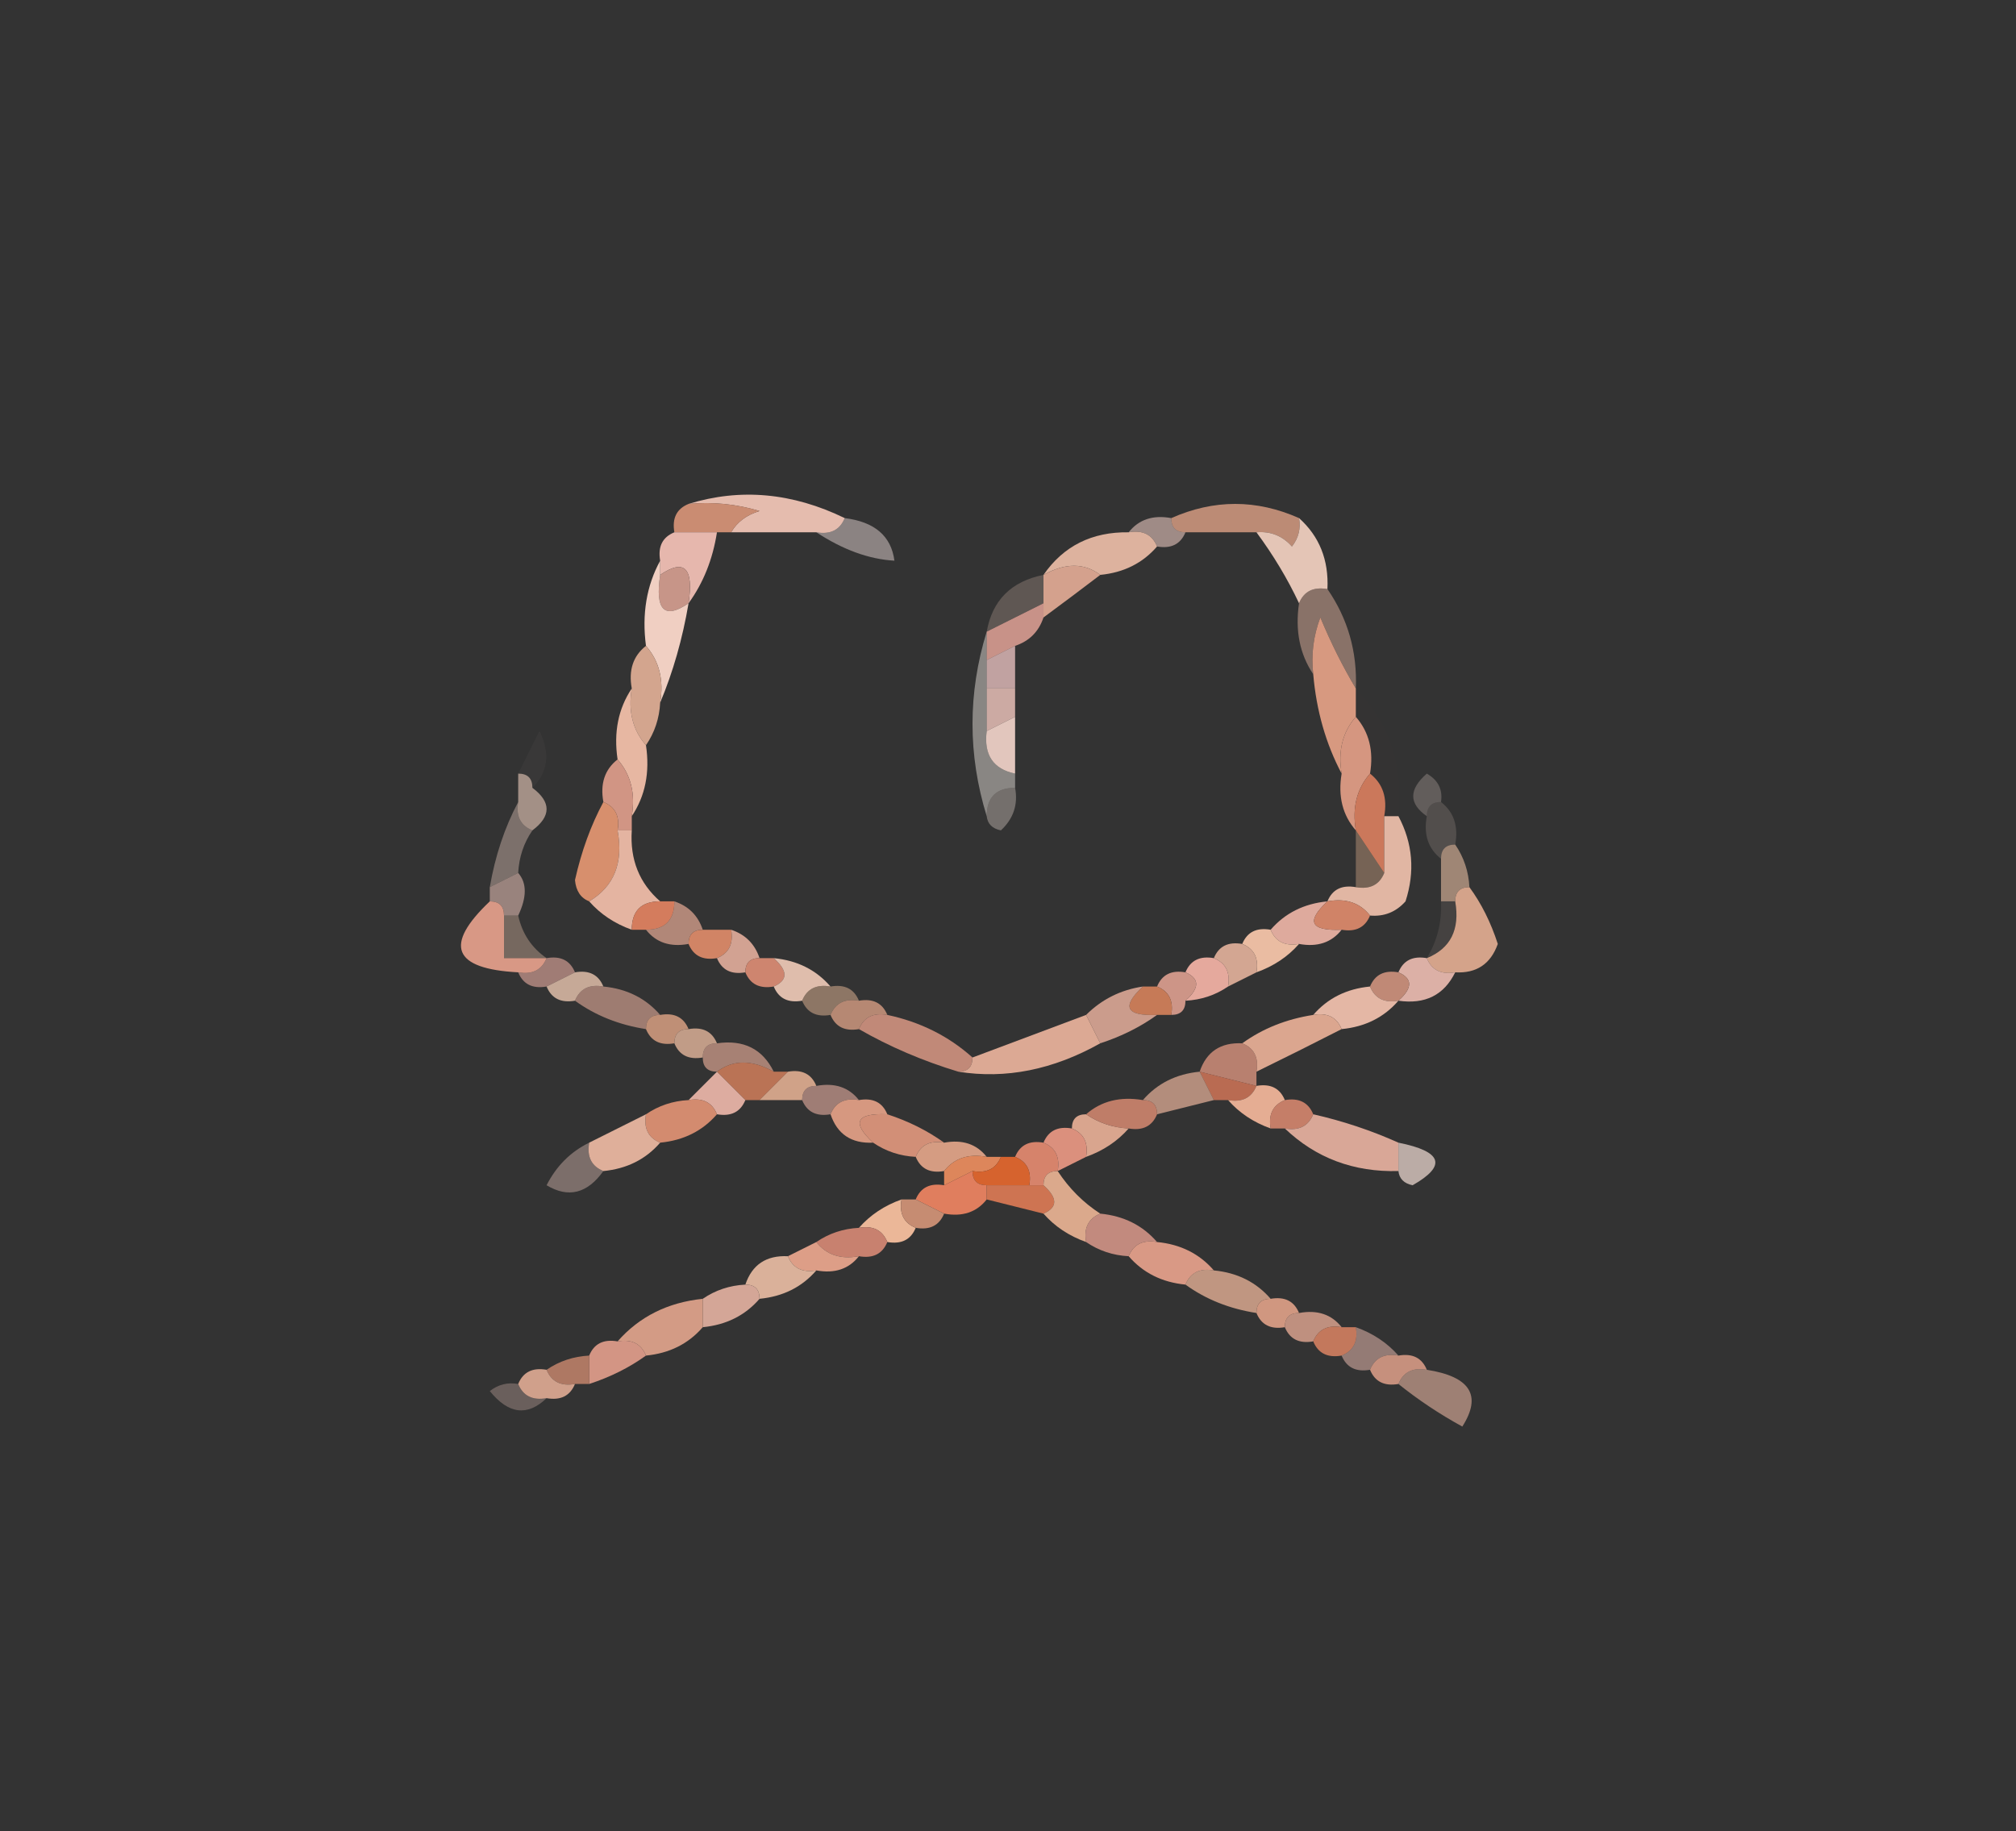 <?xml version="1.0" encoding="UTF-8"?>
<!DOCTYPE svg PUBLIC "-//W3C//DTD SVG 1.1//EN" "http://www.w3.org/Graphics/SVG/1.1/DTD/svg11.dtd">
<svg xmlns="http://www.w3.org/2000/svg" version="1.1" width="142px" height="129px" style="shape-rendering:geometricPrecision; text-rendering:geometricPrecision; image-rendering:optimizeQuality; fill-rule:evenodd; clip-rule:evenodd" xmlns:xlink="http://www.w3.org/1999/xlink">
<rect width="100%" height="100%" fill="#333333" stroke="none"/>
<g><path style="opacity:1" fill="#e5bcae" d="M 48.5,35.5 C 52.148,34.375 55.815,34.708 59.5,36.5C 59.158,37.338 58.492,37.672 57.5,37.5C 55.5,37.5 53.5,37.5 51.5,37.5C 51.917,36.778 52.584,36.278 53.5,36C 51.866,35.507 50.199,35.34 48.5,35.5 Z"/></g>
<g><path style="opacity:0.773" fill="#e3a488" d="M 91.5,36.5 C 91.631,37.239 91.464,37.906 91,38.5C 90.329,37.748 89.496,37.414 88.5,37.5C 86.833,37.5 85.167,37.5 83.5,37.5C 82.833,37.5 82.5,37.167 82.5,36.5C 85.5,35.167 88.5,35.167 91.5,36.5 Z"/></g>
<g><path style="opacity:0.894" fill="#dc977a" d="M 48.5,35.5 C 50.199,35.34 51.866,35.507 53.5,36C 52.584,36.278 51.917,36.778 51.5,37.5C 51.167,37.5 50.833,37.5 50.5,37.5C 49.5,37.5 48.5,37.5 47.5,37.5C 47.328,36.508 47.662,35.842 48.5,35.5 Z"/></g>
<g><path style="opacity:0.573" fill="#efcdc3" d="M 79.5,37.5 C 80.209,36.596 81.209,36.263 82.5,36.5C 82.5,37.167 82.833,37.5 83.5,37.5C 83.158,38.338 82.492,38.672 81.5,38.5C 81.158,37.662 80.492,37.328 79.5,37.5 Z"/></g>
<g><path style="opacity:0.439" fill="#fbe9e6" d="M 59.5,36.5 C 61.606,36.762 62.773,37.762 63,39.5C 61.208,39.398 59.375,38.732 57.5,37.5C 58.492,37.672 59.158,37.338 59.5,36.5 Z"/></g>
<g><path style="opacity:0.925" fill="#f4c1b7" d="M 47.5,37.5 C 48.5,37.5 49.5,37.5 50.5,37.5C 50.204,39.403 49.538,41.07 48.5,42.5C 48.869,40.007 48.203,39.34 46.5,40.5C 46.5,40.167 46.5,39.833 46.5,39.5C 46.328,38.508 46.662,37.842 47.5,37.5 Z"/></g>
<g><path style="opacity:1" fill="#ddb29e" d="M 79.5,37.5 C 80.492,37.328 81.158,37.662 81.5,38.5C 80.486,39.674 79.153,40.34 77.5,40.5C 76.368,39.646 75.035,39.646 73.5,40.5C 74.911,38.461 76.911,37.461 79.5,37.5 Z"/></g>
<g><path style="opacity:1" fill="#e4c5b6" d="M 91.5,36.5 C 92.931,37.78 93.598,39.447 93.5,41.5C 92.508,41.328 91.842,41.662 91.5,42.5C 90.692,40.78 89.692,39.113 88.5,37.5C 89.496,37.414 90.329,37.748 91,38.5C 91.464,37.906 91.631,37.239 91.5,36.5 Z"/></g>
<g><path style="opacity:0.961" fill="#daa591" d="M 77.5,40.5 C 76.205,41.488 74.872,42.488 73.5,43.5C 73.5,43.167 73.5,42.833 73.5,42.5C 73.5,41.833 73.5,41.167 73.5,40.5C 75.035,39.646 76.368,39.646 77.5,40.5 Z"/></g>
<g><path style="opacity:0.22" fill="#fbd7c7" d="M 73.5,40.5 C 73.5,41.167 73.5,41.833 73.5,42.5C 72.167,43.167 70.833,43.833 69.5,44.5C 69.894,42.29 71.227,40.957 73.5,40.5 Z"/></g>
<g><path style="opacity:1" fill="#c79588" d="M 48.5,42.5 C 46.797,43.66 46.131,42.993 46.5,40.5C 48.203,39.34 48.869,40.007 48.5,42.5 Z"/></g>
<g><path style="opacity:1" fill="#f0cfc2" d="M 46.5,39.5 C 46.5,39.833 46.5,40.167 46.5,40.5C 46.131,42.993 46.797,43.66 48.5,42.5C 48.073,45.01 47.407,47.343 46.5,49.5C 46.768,47.901 46.434,46.568 45.5,45.5C 45.205,43.265 45.539,41.265 46.5,39.5 Z"/></g>
<g><path style="opacity:1" fill="#c89288" d="M 73.5,42.5 C 73.5,42.833 73.5,43.167 73.5,43.5C 73.167,44.5 72.5,45.167 71.5,45.5C 70.833,45.833 70.167,46.167 69.5,46.5C 69.5,45.833 69.5,45.167 69.5,44.5C 70.833,43.833 72.167,43.167 73.5,42.5 Z"/></g>
<g><path style="opacity:0.443" fill="#f6c2ab" d="M 93.5,41.5 C 94.939,43.588 95.606,45.921 95.5,48.5C 94.59,46.981 93.757,45.315 93,43.5C 92.51,44.793 92.343,46.127 92.5,47.5C 91.549,46.081 91.216,44.415 91.5,42.5C 91.842,41.662 92.508,41.328 93.5,41.5 Z"/></g>
<g><path style="opacity:1" fill="#d3a58e" d="M 45.5,45.5 C 46.434,46.568 46.768,47.901 46.5,49.5C 46.443,50.609 46.11,51.609 45.5,52.5C 44.566,51.432 44.232,50.099 44.5,48.5C 44.263,47.209 44.596,46.209 45.5,45.5 Z"/></g>
<g><path style="opacity:0.725" fill="#f7cccb" d="M 71.5,45.5 C 71.5,46.5 71.5,47.5 71.5,48.5C 70.833,48.5 70.167,48.5 69.5,48.5C 69.5,47.833 69.5,47.167 69.5,46.5C 70.167,46.167 70.833,45.833 71.5,45.5 Z"/></g>
<g><path style="opacity:1" fill="#d79980" d="M 95.5,48.5 C 95.5,49.167 95.5,49.833 95.5,50.5C 94.566,51.568 94.232,52.901 94.5,54.5C 93.388,52.401 92.722,50.067 92.5,47.5C 92.343,46.127 92.51,44.793 93,43.5C 93.757,45.315 94.59,46.981 95.5,48.5 Z"/></g>
<g><path style="opacity:0.847" fill="#e7bfb7" d="M 69.5,48.5 C 70.167,48.5 70.833,48.5 71.5,48.5C 71.5,49.167 71.5,49.833 71.5,50.5C 70.833,50.833 70.167,51.167 69.5,51.5C 69.5,50.5 69.5,49.5 69.5,48.5 Z"/></g>
<g><path style="opacity:0.004" fill="#fff8f0" d="M 95.5,48.5 C 97.862,50.919 98.862,53.919 98.5,57.5C 98.167,57.5 97.833,57.5 97.5,57.5C 97.737,56.209 97.404,55.209 96.5,54.5C 96.768,52.901 96.434,51.568 95.5,50.5C 95.5,49.833 95.5,49.167 95.5,48.5 Z"/></g>
<g><path style="opacity:0.059" fill="#feeeed" d="M 98.5,50.5 C 99.833,51.167 99.833,51.167 98.5,50.5 Z"/></g>
<g><path style="opacity:1" fill="#d59680" d="M 95.5,50.5 C 96.434,51.568 96.768,52.901 96.5,54.5C 95.566,55.568 95.232,56.901 95.5,58.5C 94.566,57.432 94.232,56.099 94.5,54.5C 94.232,52.901 94.566,51.568 95.5,50.5 Z"/></g>
<g><path style="opacity:0.929" fill="#f4c1aa" d="M 44.5,48.5 C 44.232,50.099 44.566,51.432 45.5,52.5C 45.785,54.415 45.451,56.081 44.5,57.5C 44.768,55.901 44.434,54.568 43.5,53.5C 43.215,51.585 43.549,49.919 44.5,48.5 Z"/></g>
<g><path style="opacity:0.916" fill="#f2d3ca" d="M 71.5,50.5 C 71.5,51.833 71.5,53.167 71.5,54.5C 69.952,54.179 69.285,53.179 69.5,51.5C 70.167,51.167 70.833,50.833 71.5,50.5 Z"/></g>
<g><path style="opacity:0.306" fill="#eaded3" d="M 99.5,52.5 C 100.833,53.167 100.833,53.167 99.5,52.5 Z"/></g>
<g><path style="opacity:0.035" fill="#f6e3da" d="M 37.5,55.5 C 37.5,54.833 37.167,54.5 36.5,54.5C 36.987,53.527 37.487,52.527 38,51.5C 38.765,53.066 38.598,54.399 37.5,55.5 Z"/></g>
<g><path style="opacity:0.424" fill="#fff7f0" d="M 69.5,44.5 C 69.5,45.167 69.5,45.833 69.5,46.5C 69.5,47.167 69.5,47.833 69.5,48.5C 69.5,49.5 69.5,50.5 69.5,51.5C 69.285,53.179 69.952,54.179 71.5,54.5C 71.5,54.833 71.5,55.167 71.5,55.5C 70.167,55.5 69.5,56.167 69.5,57.5C 68.167,53.167 68.167,48.833 69.5,44.5 Z"/></g>
<g><path style="opacity:1" fill="#d19584" d="M 43.5,53.5 C 44.434,54.568 44.768,55.901 44.5,57.5C 44.5,57.833 44.5,58.167 44.5,58.5C 44.167,58.5 43.833,58.5 43.5,58.5C 43.672,57.508 43.338,56.842 42.5,56.5C 42.263,55.209 42.596,54.209 43.5,53.5 Z"/></g>
<g><path style="opacity:0.243" fill="#f3e1d9" d="M 101.5,56.5 C 100.833,56.5 100.5,56.833 100.5,57.5C 99.224,56.614 99.224,55.614 100.5,54.5C 101.298,54.957 101.631,55.624 101.5,56.5 Z"/></g>
<g><path style="opacity:0.71" fill="#d0b6a8" d="M 36.5,54.5 C 37.167,54.5 37.5,54.833 37.5,55.5C 38.833,56.5 38.833,57.5 37.5,58.5C 36.662,58.158 36.328,57.492 36.5,56.5C 36.5,55.833 36.5,55.167 36.5,54.5 Z"/></g>
<g><path style="opacity:0.337" fill="#f4e5dd" d="M 71.5,55.5 C 71.719,56.675 71.386,57.675 70.5,58.5C 69.893,58.376 69.56,58.043 69.5,57.5C 69.5,56.167 70.167,55.5 71.5,55.5 Z"/></g>
<g><path style="opacity:1" fill="#cb785b" d="M 96.5,54.5 C 97.404,55.209 97.737,56.209 97.5,57.5C 97.5,58.833 97.5,60.167 97.5,61.5C 96.833,60.5 96.167,59.5 95.5,58.5C 95.232,56.901 95.566,55.568 96.5,54.5 Z"/></g>
<g><path style="opacity:0.173" fill="#ead0c6" d="M 101.5,56.5 C 102.404,57.209 102.737,58.209 102.5,59.5C 101.833,59.5 101.5,59.833 101.5,60.5C 100.596,59.791 100.263,58.791 100.5,57.5C 100.5,56.833 100.833,56.5 101.5,56.5 Z"/></g>
<g><path style="opacity:0.976" fill="#db916f" d="M 42.5,56.5 C 43.338,56.842 43.672,57.508 43.5,58.5C 43.923,60.781 43.256,62.448 41.5,63.5C 40.903,63.265 40.57,62.765 40.5,62C 40.954,59.97 41.62,58.137 42.5,56.5 Z"/></g>
<g><path style="opacity:0.337" fill="#fbc199" d="M 95.5,58.5 C 96.167,59.5 96.833,60.5 97.5,61.5C 97.158,62.338 96.492,62.672 95.5,62.5C 95.5,61.167 95.5,59.833 95.5,58.5 Z"/></g>
<g><path style="opacity:0.396" fill="#ecccc1" d="M 36.5,56.5 C 36.328,57.492 36.662,58.158 37.5,58.5C 36.89,59.391 36.557,60.391 36.5,61.5C 35.833,61.833 35.167,62.167 34.5,62.5C 34.875,60.302 35.542,58.302 36.5,56.5 Z"/></g>
<g><path style="opacity:0.588" fill="#eac0a4" d="M 102.5,59.5 C 103.11,60.391 103.443,61.391 103.5,62.5C 102.833,62.5 102.5,62.833 102.5,63.5C 102.167,63.5 101.833,63.5 101.5,63.5C 101.5,62.5 101.5,61.5 101.5,60.5C 101.5,59.833 101.833,59.5 102.5,59.5 Z"/></g>
<g><path style="opacity:0.6" fill="#deb9af" d="M 36.5,61.5 C 37.116,62.202 37.116,63.202 36.5,64.5C 36.167,64.5 35.833,64.5 35.5,64.5C 35.5,63.833 35.167,63.5 34.5,63.5C 34.5,63.167 34.5,62.833 34.5,62.5C 35.167,62.167 35.833,61.833 36.5,61.5 Z"/></g>
<g><path style="opacity:1" fill="#e1b6a3" d="M 97.5,57.5 C 97.833,57.5 98.167,57.5 98.5,57.5C 99.511,59.402 99.678,61.402 99,63.5C 98.329,64.252 97.496,64.586 96.5,64.5C 95.791,63.596 94.791,63.263 93.5,63.5C 93.842,62.662 94.508,62.328 95.5,62.5C 96.492,62.672 97.158,62.338 97.5,61.5C 97.5,60.167 97.5,58.833 97.5,57.5 Z"/></g>
<g><path style="opacity:1" fill="#e4b4a1" d="M 43.5,58.5 C 43.833,58.5 44.167,58.5 44.5,58.5C 44.365,60.554 45.032,62.221 46.5,63.5C 45.167,63.5 44.5,64.167 44.5,65.5C 43.291,65.068 42.291,64.401 41.5,63.5C 43.256,62.448 43.923,60.781 43.5,58.5 Z"/></g>
<g><path style="opacity:1" fill="#d47c5d" d="M 46.5,63.5 C 46.833,63.5 47.167,63.5 47.5,63.5C 47.5,64.833 46.833,65.5 45.5,65.5C 45.167,65.5 44.833,65.5 44.5,65.5C 44.5,64.167 45.167,63.5 46.5,63.5 Z"/></g>
<g><path style="opacity:1" fill="#deaa9d" d="M 93.5,63.5 C 91.969,64.924 92.302,65.591 94.5,65.5C 93.791,66.404 92.791,66.737 91.5,66.5C 90.508,66.672 89.842,66.338 89.5,65.5C 90.514,64.326 91.847,63.66 93.5,63.5 Z"/></g>
<g><path style="opacity:1" fill="#d08367" d="M 93.5,63.5 C 94.791,63.263 95.791,63.596 96.5,64.5C 96.158,65.338 95.492,65.672 94.5,65.5C 92.302,65.591 91.969,64.924 93.5,63.5 Z"/></g>
<g><path style="opacity:0.702" fill="#e6ab95" d="M 47.5,63.5 C 48.5,63.833 49.167,64.5 49.5,65.5C 48.833,65.5 48.5,65.833 48.5,66.5C 47.209,66.737 46.209,66.404 45.5,65.5C 46.833,65.5 47.5,64.833 47.5,63.5 Z"/></g>
<g><path style="opacity:0.094" fill="#fcded0" d="M 101.5,63.5 C 101.833,63.5 102.167,63.5 102.5,63.5C 102.843,65.483 102.176,66.817 100.5,67.5C 101.234,66.292 101.567,64.959 101.5,63.5 Z"/></g>
<g><path style="opacity:1" fill="#d89885" d="M 34.5,63.5 C 35.167,63.5 35.5,63.833 35.5,64.5C 35.5,65.5 35.5,66.5 35.5,67.5C 36.5,67.5 37.5,67.5 38.5,67.5C 38.158,68.338 37.492,68.672 36.5,68.5C 31.906,68.26 31.239,66.593 34.5,63.5 Z"/></g>
<g><path style="opacity:0.337" fill="#fbd1b7" d="M 35.5,64.5 C 35.833,64.5 36.167,64.5 36.5,64.5C 36.782,65.778 37.449,66.778 38.5,67.5C 37.5,67.5 36.5,67.5 35.5,67.5C 35.5,66.5 35.5,65.5 35.5,64.5 Z"/></g>
<g><path style="opacity:1" fill="#d18465" d="M 49.5,65.5 C 50.167,65.5 50.833,65.5 51.5,65.5C 51.672,66.492 51.338,67.158 50.5,67.5C 49.508,67.672 48.842,67.338 48.5,66.5C 48.5,65.833 48.833,65.5 49.5,65.5 Z"/></g>
<g><path style="opacity:0.961" fill="#f1c1a6" d="M 87.5,66.5 C 87.842,65.662 88.508,65.328 89.5,65.5C 89.842,66.338 90.508,66.672 91.5,66.5C 90.71,67.401 89.71,68.068 88.5,68.5C 88.672,67.508 88.338,66.842 87.5,66.5 Z"/></g>
<g><path style="opacity:1" fill="#d4a38a" d="M 103.5,62.5 C 104.339,63.641 105.006,64.975 105.5,66.5C 104.995,67.918 103.995,68.585 102.5,68.5C 101.508,68.672 100.842,68.338 100.5,67.5C 102.176,66.817 102.843,65.483 102.5,63.5C 102.5,62.833 102.833,62.5 103.5,62.5 Z"/></g>
<g><path style="opacity:1" fill="#d2a292" d="M 51.5,65.5 C 52.5,65.833 53.167,66.5 53.5,67.5C 52.833,67.5 52.5,67.833 52.5,68.5C 51.508,68.672 50.842,68.338 50.5,67.5C 51.338,67.158 51.672,66.492 51.5,65.5 Z"/></g>
<g><path style="opacity:0.969" fill="#d8aa96" d="M 85.5,67.5 C 85.842,66.662 86.508,66.328 87.5,66.5C 88.338,66.842 88.672,67.508 88.5,68.5C 87.833,68.833 87.167,69.167 86.5,69.5C 86.672,68.508 86.338,67.842 85.5,67.5 Z"/></g>
<g><path style="opacity:0.576" fill="#efb2a6" d="M 38.5,67.5 C 39.492,67.328 40.158,67.662 40.5,68.5C 39.833,68.833 39.167,69.167 38.5,69.5C 37.508,69.672 36.842,69.338 36.5,68.5C 37.492,68.672 38.158,68.338 38.5,67.5 Z"/></g>
<g><path style="opacity:0.992" fill="#cf8670" d="M 53.5,67.5 C 53.833,67.5 54.167,67.5 54.5,67.5C 55.506,68.396 55.506,69.062 54.5,69.5C 53.508,69.672 52.842,69.338 52.5,68.5C 52.5,67.833 52.833,67.5 53.5,67.5 Z"/></g>
<g><path style="opacity:1" fill="#dfbdac" d="M 54.5,67.5 C 56.153,67.66 57.486,68.326 58.5,69.5C 57.508,69.328 56.842,69.662 56.5,70.5C 55.508,70.672 54.842,70.338 54.5,69.5C 55.506,69.062 55.506,68.396 54.5,67.5 Z"/></g>
<g><path style="opacity:1" fill="#e5a99d" d="M 83.5,68.5 C 83.842,67.662 84.508,67.328 85.5,67.5C 86.338,67.842 86.672,68.508 86.5,69.5C 85.609,70.11 84.609,70.443 83.5,70.5C 84.506,69.604 84.506,68.938 83.5,68.5 Z"/></g>
<g><path style="opacity:0.859" fill="#f8c4b9" d="M 98.5,68.5 C 98.842,67.662 99.508,67.328 100.5,67.5C 100.842,68.338 101.508,68.672 102.5,68.5C 101.713,70.104 100.38,70.771 98.5,70.5C 99.506,69.604 99.506,68.938 98.5,68.5 Z"/></g>
<g><path style="opacity:0.863" fill="#ddbba7" d="M 40.5,68.5 C 41.492,68.328 42.158,68.662 42.5,69.5C 41.508,69.328 40.842,69.662 40.5,70.5C 39.508,70.672 38.842,70.338 38.5,69.5C 39.167,69.167 39.833,68.833 40.5,68.5 Z"/></g>
<g><path style="opacity:0.604" fill="#e4ad9b" d="M 42.5,69.5 C 44.153,69.66 45.486,70.326 46.5,71.5C 45.833,71.5 45.5,71.833 45.5,72.5C 43.597,72.204 41.93,71.537 40.5,70.5C 40.842,69.662 41.508,69.328 42.5,69.5 Z"/></g>
<g><path style="opacity:1" fill="#cd9587" d="M 81.5,69.5 C 81.842,68.662 82.508,68.328 83.5,68.5C 84.506,68.938 84.506,69.604 83.5,70.5C 83.5,71.167 83.167,71.5 82.5,71.5C 82.672,70.508 82.338,69.842 81.5,69.5 Z"/></g>
<g><path style="opacity:1" fill="#c08976" d="M 98.5,68.5 C 99.506,68.938 99.506,69.604 98.5,70.5C 97.508,70.672 96.842,70.338 96.5,69.5C 96.842,68.662 97.508,68.328 98.5,68.5 Z"/></g>
<g><path style="opacity:0.49" fill="#ebbc9a" d="M 58.5,69.5 C 59.492,69.328 60.158,69.662 60.5,70.5C 59.508,70.328 58.842,70.662 58.5,71.5C 57.508,71.672 56.842,71.338 56.5,70.5C 56.842,69.662 57.508,69.328 58.5,69.5 Z"/></g>
<g><path style="opacity:0.835" fill="#d09980" d="M 60.5,70.5 C 61.492,70.328 62.158,70.662 62.5,71.5C 61.508,71.328 60.842,71.662 60.5,72.5C 59.508,72.672 58.842,72.338 58.5,71.5C 58.842,70.662 59.508,70.328 60.5,70.5 Z"/></g>
<g><path style="opacity:1" fill="#c67a57" d="M 80.5,69.5 C 80.833,69.5 81.167,69.5 81.5,69.5C 82.338,69.842 82.672,70.508 82.5,71.5C 82.167,71.5 81.833,71.5 81.5,71.5C 79.302,71.591 78.969,70.924 80.5,69.5 Z"/></g>
<g><path style="opacity:1" fill="#e4b7a5" d="M 96.5,69.5 C 96.842,70.338 97.508,70.672 98.5,70.5C 97.486,71.674 96.153,72.34 94.5,72.5C 94.158,71.662 93.492,71.328 92.5,71.5C 93.514,70.326 94.847,69.66 96.5,69.5 Z"/></g>
<g><path style="opacity:0.863" fill="#d79783" d="M 62.5,71.5 C 64.819,71.993 66.819,72.993 68.5,74.5C 68.5,75.167 68.167,75.5 67.5,75.5C 64.982,74.736 62.649,73.736 60.5,72.5C 60.842,71.662 61.508,71.328 62.5,71.5 Z"/></g>
<g><path style="opacity:0.941" fill="#d4a292" d="M 80.5,69.5 C 78.969,70.924 79.302,71.591 81.5,71.5C 80.329,72.345 78.995,73.011 77.5,73.5C 77.167,72.833 76.833,72.167 76.5,71.5C 77.605,70.4 78.938,69.733 80.5,69.5 Z"/></g>
<g><path style="opacity:0.808" fill="#e0a586" d="M 46.5,71.5 C 47.492,71.328 48.158,71.662 48.5,72.5C 47.833,72.5 47.5,72.833 47.5,73.5C 46.508,73.672 45.842,73.338 45.5,72.5C 45.5,71.833 45.833,71.5 46.5,71.5 Z"/></g>
<g><path style="opacity:0.988" fill="#dca790" d="M 92.5,71.5 C 93.492,71.328 94.158,71.662 94.5,72.5C 92.574,73.486 90.574,74.486 88.5,75.5C 88.672,74.508 88.338,73.842 87.5,73.5C 88.93,72.463 90.597,71.796 92.5,71.5 Z"/></g>
<g><path style="opacity:0.89" fill="#d2a991" d="M 48.5,72.5 C 49.492,72.328 50.158,72.662 50.5,73.5C 49.833,73.5 49.5,73.833 49.5,74.5C 48.508,74.672 47.842,74.338 47.5,73.5C 47.5,72.833 47.833,72.5 48.5,72.5 Z"/></g>
<g><path style="opacity:0.643" fill="#e8ac98" d="M 50.5,73.5 C 52.38,73.229 53.713,73.896 54.5,75.5C 52.965,74.646 51.632,74.646 50.5,75.5C 49.833,75.5 49.5,75.167 49.5,74.5C 49.5,73.833 49.833,73.5 50.5,73.5 Z"/></g>
<g><path style="opacity:1" fill="#dca994" d="M 76.5,71.5 C 76.833,72.167 77.167,72.833 77.5,73.5C 74.174,75.367 70.84,76.033 67.5,75.5C 68.167,75.5 68.5,75.167 68.5,74.5C 71.172,73.499 73.838,72.499 76.5,71.5 Z"/></g>
<g><path style="opacity:0.722" fill="#eb9e87" d="M 87.5,73.5 C 88.338,73.842 88.672,74.508 88.5,75.5C 88.5,75.833 88.5,76.167 88.5,76.5C 87.167,76.167 85.833,75.833 84.5,75.5C 84.973,74.094 85.973,73.427 87.5,73.5 Z"/></g>
<g><path style="opacity:0.875" fill="#ce7d5b" d="M 50.5,75.5 C 51.632,74.646 52.965,74.646 54.5,75.5C 54.833,75.5 55.167,75.5 55.5,75.5C 54.833,76.167 54.167,76.833 53.5,77.5C 53.167,77.5 52.833,77.5 52.5,77.5C 51.833,76.833 51.167,76.167 50.5,75.5 Z"/></g>
<g><path style="opacity:0.949" fill="#e5b2a5" d="M 50.5,75.5 C 51.167,76.167 51.833,76.833 52.5,77.5C 52.158,78.338 51.492,78.672 50.5,78.5C 50.158,77.662 49.492,77.328 48.5,77.5C 49.167,76.833 49.833,76.167 50.5,75.5 Z"/></g>
<g><path style="opacity:0.863" fill="#e9b495" d="M 55.5,75.5 C 56.492,75.328 57.158,75.662 57.5,76.5C 56.833,76.5 56.5,76.833 56.5,77.5C 55.5,77.5 54.5,77.5 53.5,77.5C 54.167,76.833 54.833,76.167 55.5,75.5 Z"/></g>
<g><path style="opacity:0.624" fill="#e1aa9e" d="M 57.5,76.5 C 58.791,76.263 59.791,76.596 60.5,77.5C 59.508,77.328 58.842,77.662 58.5,78.5C 57.508,78.672 56.842,78.338 56.5,77.5C 56.5,76.833 56.833,76.5 57.5,76.5 Z"/></g>
<g><path style="opacity:0.867" fill="#cd7457" d="M 84.5,75.5 C 85.833,75.833 87.167,76.167 88.5,76.5C 88.158,77.338 87.492,77.672 86.5,77.5C 86.167,77.5 85.833,77.5 85.5,77.5C 85.167,76.833 84.833,76.167 84.5,75.5 Z"/></g>
<g><path style="opacity:1" fill="#d38b6f" d="M 48.5,77.5 C 49.492,77.328 50.158,77.662 50.5,78.5C 49.486,79.674 48.153,80.34 46.5,80.5C 45.662,80.158 45.328,79.492 45.5,78.5C 46.391,77.89 47.391,77.557 48.5,77.5 Z"/></g>
<g><path style="opacity:0.796" fill="#d4a48f" d="M 84.5,75.5 C 84.833,76.167 85.167,76.833 85.5,77.5C 84.167,77.833 82.833,78.167 81.5,78.5C 81.5,77.833 81.167,77.5 80.5,77.5C 81.514,76.326 82.847,75.66 84.5,75.5 Z"/></g>
<g><path style="opacity:1" fill="#e5ad93" d="M 88.5,76.5 C 89.492,76.328 90.158,76.662 90.5,77.5C 89.662,77.842 89.328,78.508 89.5,79.5C 88.29,79.068 87.29,78.401 86.5,77.5C 87.492,77.672 88.158,77.338 88.5,76.5 Z"/></g>
<g><path style="opacity:0.949" fill="#de9d84" d="M 60.5,77.5 C 61.492,77.328 62.158,77.662 62.5,78.5C 60.302,78.409 59.969,79.076 61.5,80.5C 59.973,80.573 58.973,79.906 58.5,78.5C 58.842,77.662 59.508,77.328 60.5,77.5 Z"/></g>
<g><path style="opacity:0.973" fill="#dea891" d="M 75.5,79.5 C 75.5,78.833 75.833,78.5 76.5,78.5C 77.391,79.11 78.391,79.443 79.5,79.5C 78.71,80.401 77.71,81.068 76.5,81.5C 76.672,80.508 76.338,79.842 75.5,79.5 Z"/></g>
<g><path style="opacity:0.882" fill="#d2876f" d="M 76.5,78.5 C 77.568,77.566 78.901,77.232 80.5,77.5C 81.167,77.5 81.5,77.833 81.5,78.5C 81.158,79.338 80.492,79.672 79.5,79.5C 78.391,79.443 77.391,79.11 76.5,78.5 Z"/></g>
<g><path style="opacity:0.831" fill="#e28d73" d="M 90.5,77.5 C 91.492,77.328 92.158,77.662 92.5,78.5C 92.158,79.338 91.492,79.672 90.5,79.5C 90.167,79.5 89.833,79.5 89.5,79.5C 89.328,78.508 89.662,77.842 90.5,77.5 Z"/></g>
<g><path style="opacity:1" fill="#dfaf9a" d="M 45.5,78.5 C 45.328,79.492 45.662,80.158 46.5,80.5C 45.486,81.674 44.153,82.34 42.5,82.5C 41.662,82.158 41.328,81.492 41.5,80.5C 42.833,79.833 44.167,79.167 45.5,78.5 Z"/></g>
<g><path style="opacity:1" fill="#d9a797" d="M 92.5,78.5 C 94.579,78.971 96.579,79.637 98.5,80.5C 98.5,81.167 98.5,81.833 98.5,82.5C 95.351,82.585 92.684,81.585 90.5,79.5C 91.492,79.672 92.158,79.338 92.5,78.5 Z"/></g>
<g><path style="opacity:0.949" fill="#da937a" d="M 62.5,78.5 C 63.995,78.989 65.329,79.655 66.5,80.5C 65.508,80.328 64.842,80.662 64.5,81.5C 63.391,81.443 62.391,81.11 61.5,80.5C 59.969,79.076 60.302,78.409 62.5,78.5 Z"/></g>
<g><path style="opacity:1" fill="#d59c82" d="M 66.5,80.5 C 67.791,80.263 68.791,80.596 69.5,81.5C 68.209,81.263 67.209,81.596 66.5,82.5C 65.508,82.672 64.842,82.338 64.5,81.5C 64.842,80.662 65.508,80.328 66.5,80.5 Z"/></g>
<g><path style="opacity:1" fill="#d6836b" d="M 71.5,81.5 C 71.842,80.662 72.508,80.328 73.5,80.5C 74.338,80.842 74.672,81.508 74.5,82.5C 73.833,82.5 73.5,82.833 73.5,83.5C 73.167,83.5 72.833,83.5 72.5,83.5C 72.672,82.508 72.338,81.842 71.5,81.5 Z"/></g>
<g><path style="opacity:1" fill="#db907d" d="M 73.5,80.5 C 73.842,79.662 74.508,79.328 75.5,79.5C 76.338,79.842 76.672,80.508 76.5,81.5C 75.833,81.833 75.167,82.167 74.5,82.5C 74.672,81.508 74.338,80.842 73.5,80.5 Z"/></g>
<g><path style="opacity:0.992" fill="#de875c" d="M 69.5,81.5 C 69.833,81.5 70.167,81.5 70.5,81.5C 70.158,82.338 69.492,82.672 68.5,82.5C 67.833,82.833 67.167,83.167 66.5,83.5C 66.5,83.167 66.5,82.833 66.5,82.5C 67.209,81.596 68.209,81.263 69.5,81.5 Z"/></g>
<g><path style="opacity:0.792" fill="#decbc3" d="M 98.5,80.5 C 101.595,81.119 101.929,82.119 99.5,83.5C 98.893,83.376 98.56,83.043 98.5,82.5C 98.5,81.833 98.5,81.167 98.5,80.5 Z"/></g>
<g><path style="opacity:0.392" fill="#eecabf" d="M 41.5,80.5 C 41.328,81.492 41.662,82.158 42.5,82.5C 41.365,84.088 40.031,84.421 38.5,83.5C 39.188,82.145 40.188,81.145 41.5,80.5 Z"/></g>
<g><path style="opacity:1" fill="#d6632e" d="M 70.5,81.5 C 70.833,81.5 71.167,81.5 71.5,81.5C 72.338,81.842 72.672,82.508 72.5,83.5C 71.5,83.5 70.5,83.5 69.5,83.5C 68.833,83.5 68.5,83.167 68.5,82.5C 69.492,82.672 70.158,82.338 70.5,81.5 Z"/></g>
<g><path style="opacity:1" fill="#e07e5e" d="M 68.5,82.5 C 68.5,83.167 68.833,83.5 69.5,83.5C 69.5,83.833 69.5,84.167 69.5,84.5C 68.791,85.404 67.791,85.737 66.5,85.5C 65.833,85.167 65.167,84.833 64.5,84.5C 64.842,83.662 65.508,83.328 66.5,83.5C 67.167,83.167 67.833,82.833 68.5,82.5 Z"/></g>
<g><path style="opacity:1" fill="#ce7452" d="M 69.5,84.5 C 69.5,84.167 69.5,83.833 69.5,83.5C 70.5,83.5 71.5,83.5 72.5,83.5C 72.833,83.5 73.167,83.5 73.5,83.5C 74.506,84.396 74.506,85.062 73.5,85.5C 72.167,85.167 70.833,84.833 69.5,84.5 Z"/></g>
<g><path style="opacity:0.992" fill="#ecb899" d="M 63.5,84.5 C 63.328,85.492 63.662,86.158 64.5,86.5C 64.158,87.338 63.492,87.672 62.5,87.5C 62.158,86.662 61.492,86.328 60.5,86.5C 61.291,85.599 62.291,84.932 63.5,84.5 Z"/></g>
<g><path style="opacity:1" fill="#c68c72" d="M 63.5,84.5 C 63.833,84.5 64.167,84.5 64.5,84.5C 65.167,84.833 65.833,85.167 66.5,85.5C 66.158,86.338 65.492,86.672 64.5,86.5C 63.662,86.158 63.328,85.492 63.5,84.5 Z"/></g>
<g><path style="opacity:1" fill="#dba98c" d="M 74.5,82.5 C 75.306,83.728 76.306,84.728 77.5,85.5C 76.662,85.842 76.328,86.508 76.5,87.5C 75.29,87.068 74.29,86.401 73.5,85.5C 74.506,85.062 74.506,84.396 73.5,83.5C 73.5,82.833 73.833,82.5 74.5,82.5 Z"/></g>
<g><path style="opacity:0.82" fill="#e19d8f" d="M 77.5,85.5 C 79.153,85.66 80.486,86.326 81.5,87.5C 80.508,87.328 79.842,87.662 79.5,88.5C 78.391,88.443 77.391,88.11 76.5,87.5C 76.328,86.508 76.662,85.842 77.5,85.5 Z"/></g>
<g><path style="opacity:1" fill="#c8816f" d="M 60.5,86.5 C 61.492,86.328 62.158,86.662 62.5,87.5C 62.158,88.338 61.492,88.672 60.5,88.5C 59.209,88.737 58.209,88.404 57.5,87.5C 58.391,86.89 59.391,86.557 60.5,86.5 Z"/></g>
<g><path style="opacity:1" fill="#dd9e87" d="M 57.5,87.5 C 58.209,88.404 59.209,88.737 60.5,88.5C 59.791,89.404 58.791,89.737 57.5,89.5C 56.508,89.672 55.842,89.338 55.5,88.5C 56.167,88.167 56.833,87.833 57.5,87.5 Z"/></g>
<g><path style="opacity:0.973" fill="#de9c88" d="M 81.5,87.5 C 83.153,87.66 84.486,88.326 85.5,89.5C 84.508,89.328 83.842,89.662 83.5,90.5C 81.847,90.34 80.514,89.674 79.5,88.5C 79.842,87.662 80.508,87.328 81.5,87.5 Z"/></g>
<g><path style="opacity:1" fill="#dab19a" d="M 55.5,88.5 C 55.842,89.338 56.508,89.672 57.5,89.5C 56.486,90.674 55.153,91.34 53.5,91.5C 53.5,90.833 53.167,90.5 52.5,90.5C 52.973,89.094 53.973,88.427 55.5,88.5 Z"/></g>
<g><path style="opacity:0.804" fill="#e2ae94" d="M 85.5,89.5 C 87.153,89.66 88.486,90.326 89.5,91.5C 88.833,91.5 88.5,91.833 88.5,92.5C 86.597,92.204 84.93,91.537 83.5,90.5C 83.842,89.662 84.508,89.328 85.5,89.5 Z"/></g>
<g><path style="opacity:1" fill="#d4a697" d="M 52.5,90.5 C 53.167,90.5 53.5,90.833 53.5,91.5C 52.486,92.674 51.153,93.34 49.5,93.5C 49.5,92.833 49.5,92.167 49.5,91.5C 50.391,90.89 51.391,90.557 52.5,90.5 Z"/></g>
<g><path style="opacity:0.953" fill="#dba089" d="M 49.5,91.5 C 49.5,92.167 49.5,92.833 49.5,93.5C 48.486,94.674 47.153,95.34 45.5,95.5C 45.158,94.662 44.492,94.328 43.5,94.5C 45.033,92.755 47.033,91.755 49.5,91.5 Z"/></g>
<g><path style="opacity:0.925" fill="#dc9f86" d="M 89.5,91.5 C 90.492,91.328 91.158,91.662 91.5,92.5C 90.833,92.5 90.5,92.833 90.5,93.5C 89.508,93.672 88.842,93.338 88.5,92.5C 88.5,91.833 88.833,91.5 89.5,91.5 Z"/></g>
<g><path style="opacity:0.855" fill="#d7a08c" d="M 91.5,92.5 C 92.791,92.263 93.791,92.596 94.5,93.5C 93.508,93.328 92.842,93.662 92.5,94.5C 91.508,94.672 90.842,94.338 90.5,93.5C 90.5,92.833 90.833,92.5 91.5,92.5 Z"/></g>
<g><path style="opacity:0.933" fill="#ce7d60" d="M 94.5,93.5 C 94.833,93.5 95.167,93.5 95.5,93.5C 95.672,94.492 95.338,95.158 94.5,95.5C 93.508,95.672 92.842,95.338 92.5,94.5C 92.842,93.662 93.508,93.328 94.5,93.5 Z"/></g>
<g><path style="opacity:0.553" fill="#e2b5aa" d="M 95.5,93.5 C 96.71,93.932 97.71,94.599 98.5,95.5C 97.508,95.328 96.842,95.662 96.5,96.5C 95.508,96.672 94.842,96.338 94.5,95.5C 95.338,95.158 95.672,94.492 95.5,93.5 Z"/></g>
<g><path style="opacity:0.961" fill="#d99987" d="M 43.5,94.5 C 44.492,94.328 45.158,94.662 45.5,95.5C 44.328,96.345 42.995,97.011 41.5,97.5C 41.5,96.833 41.5,96.167 41.5,95.5C 41.842,94.662 42.508,94.328 43.5,94.5 Z"/></g>
<g><path style="opacity:0.863" fill="#dd9f89" d="M 98.5,95.5 C 99.492,95.328 100.158,95.662 100.5,96.5C 99.508,96.328 98.842,96.662 98.5,97.5C 97.508,97.672 96.842,97.338 96.5,96.5C 96.842,95.662 97.508,95.328 98.5,95.5 Z"/></g>
<g><path style="opacity:0.839" fill="#c6856d" d="M 41.5,95.5 C 41.5,96.167 41.5,96.833 41.5,97.5C 41.167,97.5 40.833,97.5 40.5,97.5C 39.508,97.672 38.842,97.338 38.5,96.5C 39.391,95.89 40.391,95.557 41.5,95.5 Z"/></g>
<g><path style="opacity:0.624" fill="#deae9c" d="M 98.5,97.5 C 98.842,96.662 99.508,96.328 100.5,96.5C 103.564,96.981 104.398,98.314 103,100.5C 101.385,99.614 99.885,98.614 98.5,97.5 Z"/></g>
<g><path style="opacity:1" fill="#d0a08b" d="M 38.5,96.5 C 38.842,97.338 39.508,97.672 40.5,97.5C 40.158,98.338 39.492,98.672 38.5,98.5C 37.508,98.672 36.842,98.338 36.5,97.5C 36.842,96.662 37.508,96.328 38.5,96.5 Z"/></g>
<g><path style="opacity:0.286" fill="#f4cfc5" d="M 36.5,97.5 C 36.842,98.338 37.508,98.672 38.5,98.5C 37.151,99.796 35.818,99.63 34.5,98C 35.094,97.536 35.761,97.369 36.5,97.5 Z"/></g>
</svg>
